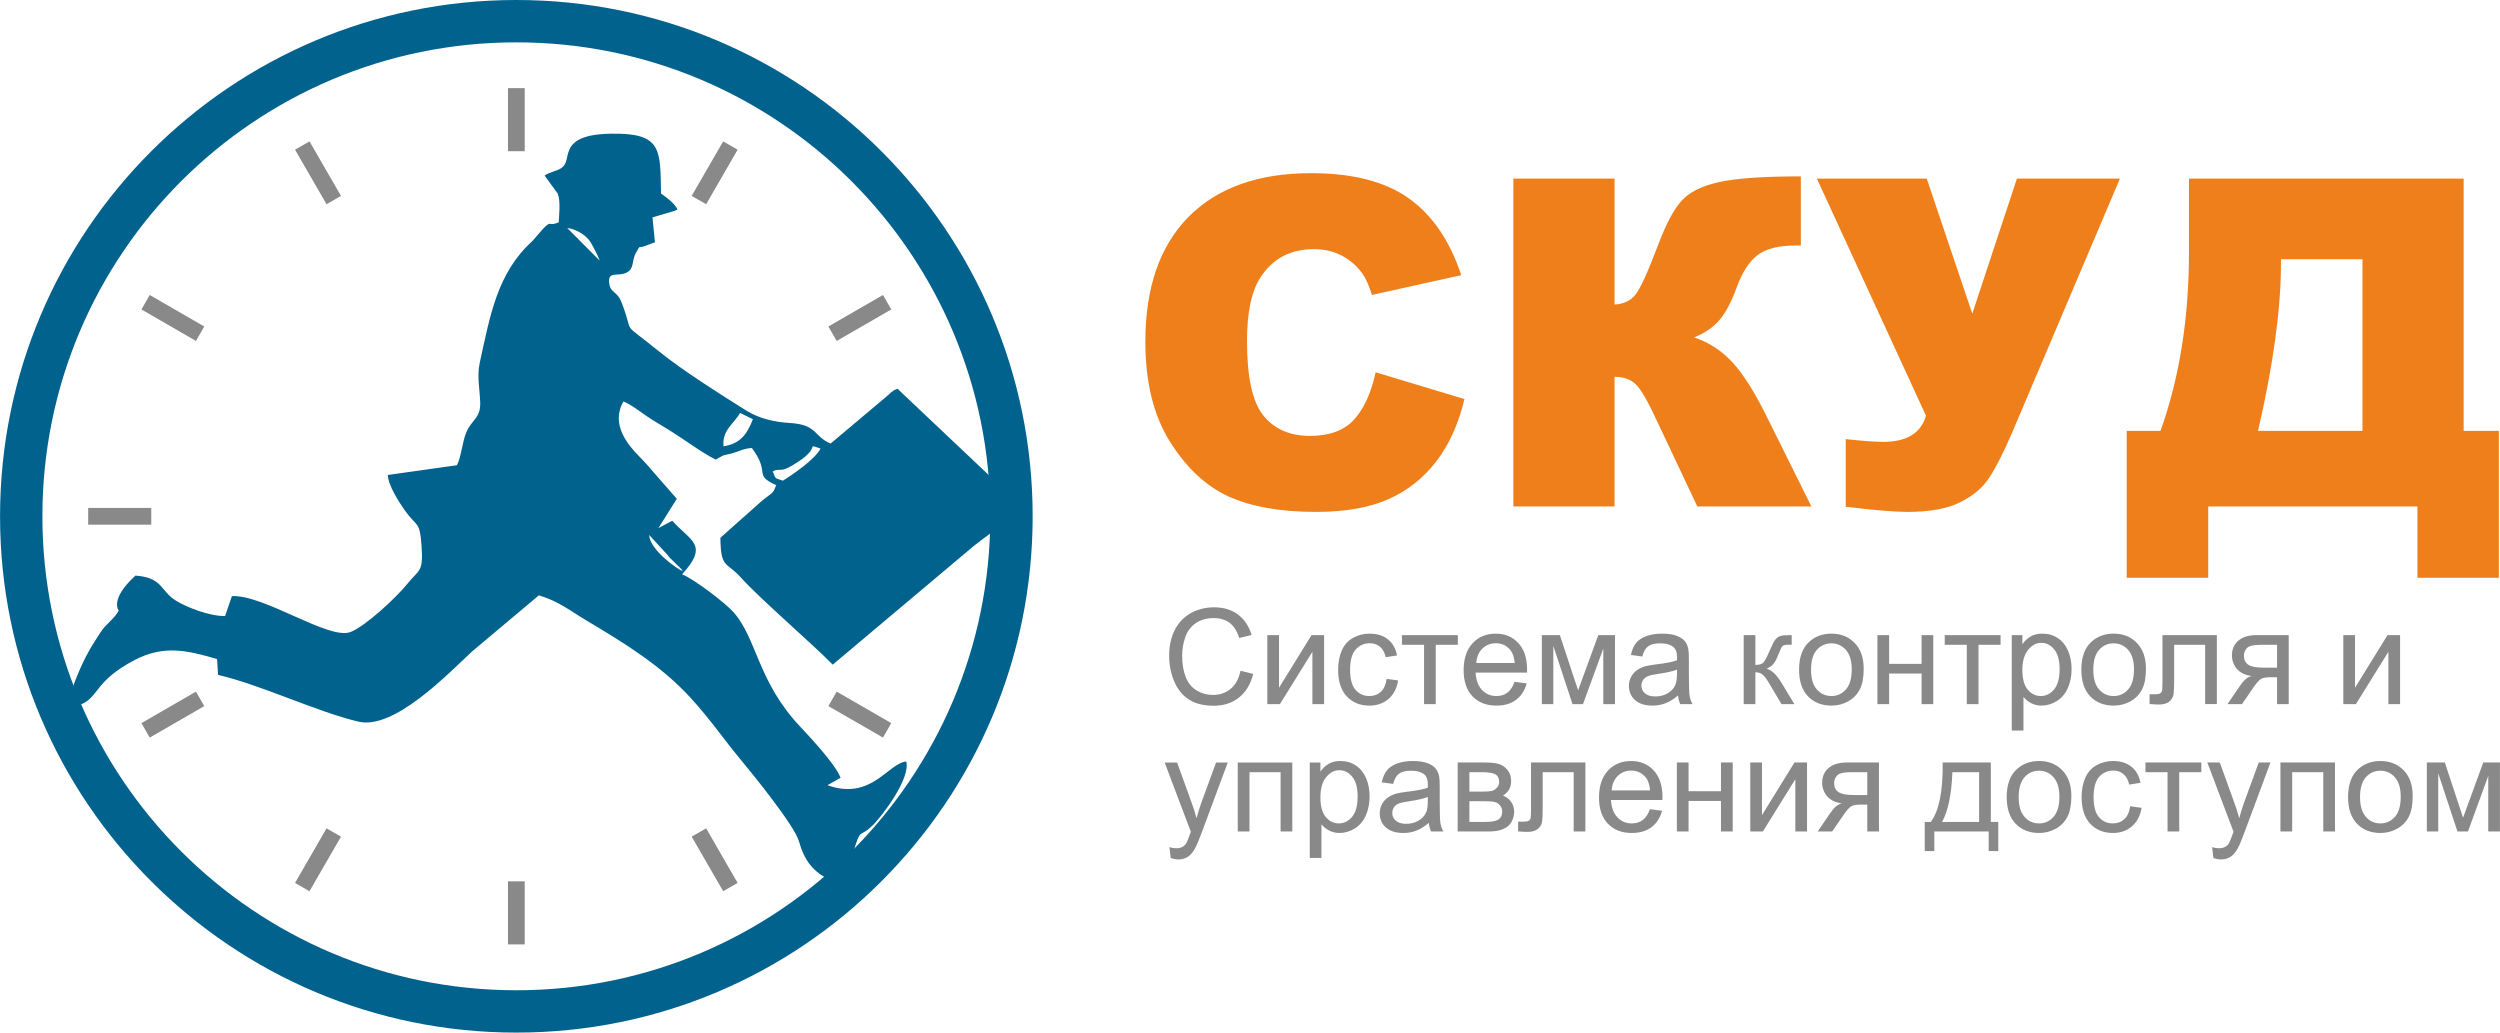 <?xml version="1.0" encoding="UTF-8"?>
<!DOCTYPE svg PUBLIC "-//W3C//DTD SVG 1.1//EN" "http://www.w3.org/Graphics/SVG/1.1/DTD/svg11.dtd">
<!-- Creator: CorelDRAW 2021.5 -->
<svg xmlns="http://www.w3.org/2000/svg" xml:space="preserve" width="1058px" height="437px" version="1.1" style="shape-rendering:geometricPrecision; text-rendering:geometricPrecision; image-rendering:optimizeQuality; fill-rule:evenodd; clip-rule:evenodd"
viewBox="0 0 553.65 228.69"
 xmlns:xlink="http://www.w3.org/1999/xlink"
 xmlns:xodm="http://www.corel.com/coreldraw/odm/2003">
 <defs>
  <style type="text/css">
   <![CDATA[
    .fil2 {fill:#01628D}
    .fil4 {fill:#898989;fill-rule:nonzero}
    .fil1 {fill:#898989;fill-rule:nonzero}
    .fil0 {fill:#EF7F1A;fill-rule:nonzero}
    .fil3 {fill:#01628D;fill-rule:nonzero}
   ]]>
  </style>
 </defs>
 <g id="Layer_x0020_1">
  <g id="_1646354522832">
   <g>
    <path class="fil0" d="M304.65 82.45l19.67 5.93c-1.32,5.51 -3.4,10.12 -6.25,13.81 -2.84,3.7 -6.36,6.48 -10.58,8.36 -4.21,1.88 -9.57,2.82 -16.07,2.82 -7.91,0 -14.35,-1.15 -19.37,-3.43 -5,-2.3 -9.31,-6.33 -12.94,-12.1 -3.63,-5.76 -5.46,-13.16 -5.46,-22.15 0,-12 3.2,-21.22 9.58,-27.68 6.41,-6.44 15.45,-9.66 27.14,-9.66 9.14,0 16.34,1.84 21.58,5.54 5.22,3.7 9.12,9.38 11.66,17.05l-19.77 4.38c-0.69,-2.2 -1.42,-3.81 -2.18,-4.82 -1.27,-1.71 -2.81,-3.02 -4.61,-3.94 -1.83,-0.93 -3.86,-1.38 -6.1,-1.38 -5.11,0 -9.01,2.04 -11.71,6.11 -2.05,3.03 -3.08,7.79 -3.08,14.27 0,8.04 1.22,13.53 3.67,16.52 2.45,2.98 5.88,4.46 10.3,4.46 4.3,0 7.54,-1.2 9.74,-3.61 2.19,-2.4 3.78,-5.9 4.78,-10.48zm96.5 29.71l-25.26 0 -8.82 -18.69c-2.05,-4.45 -3.63,-7.22 -4.78,-8.33 -1.14,-1.12 -2.72,-1.68 -4.73,-1.68l0 28.7 -22.41 0 0 -72.6 22.41 0 0 27.89c1.94,-0.11 3.46,-0.8 4.54,-2.08 1.1,-1.29 2.79,-4.99 5.1,-11.09 1.69,-4.51 3.38,-7.75 5.11,-9.71 1.7,-1.96 4.49,-3.37 8.34,-4.23 3.87,-0.86 9.92,-1.28 18.17,-1.28l0 15.31 -1.13 0c-3.84,0 -6.68,0.72 -8.52,2.18 -1.84,1.45 -3.36,3.8 -4.54,7.06 -1.2,3.26 -2.47,5.68 -3.84,7.28 -1.37,1.61 -3.24,2.89 -5.61,3.84 3.23,1.06 6.05,2.89 8.45,5.47 2.41,2.6 4.97,6.64 7.67,12.12l9.85 19.84zm1.22 -72.6l24.33 0 10.09 29.91 9.88 -29.91 22.81 0 -23.79 56.07c-1.94,4.51 -3.65,7.89 -5.1,10.1 -1.45,2.24 -3.6,4.06 -6.46,5.5 -2.85,1.43 -6.77,2.14 -11.76,2.14 -2.63,0 -7.18,-0.37 -13.61,-1.13l0 -14.99c3.8,0.41 6.57,0.61 8.31,0.61 5.19,0 8.35,-1.93 9.46,-5.8l-24.16 -52.5zm151.04 88.41l-18.04 0 0 -15.81 -46.33 0 0 15.81 -18.05 0 0 -32.54 7.48 0c4.21,-11.73 6.31,-24.94 6.31,-39.68l0 -16.19 60.83 0 0 55.87 7.8 0 0 32.54zm-30.21 -32.54l0 -38.02 -18.05 0 0 0.94c0,10.02 -1.68,22.39 -5.08,37.08l23.13 0z"/>
    <path class="fil1" d="M274.73 148.55l2.8 0.7c-0.58,2.3 -1.63,4.04 -3.15,5.24 -1.52,1.2 -3.37,1.81 -5.57,1.81 -2.27,0 -4.11,-0.46 -5.53,-1.39 -1.43,-0.92 -2.51,-2.26 -3.25,-4.02 -0.74,-1.75 -1.11,-3.63 -1.11,-5.65 0,-2.19 0.41,-4.1 1.25,-5.74 0.84,-1.63 2.04,-2.88 3.58,-3.73 1.55,-0.84 3.25,-1.27 5.11,-1.27 2.11,0 3.88,0.54 5.31,1.61 1.44,1.08 2.44,2.59 3.01,4.53l-2.74 0.65c-0.49,-1.53 -1.2,-2.65 -2.13,-3.35 -0.93,-0.7 -2.09,-1.05 -3.5,-1.05 -1.62,0 -2.97,0.39 -4.06,1.16 -1.08,0.78 -1.85,1.82 -2.28,3.13 -0.45,1.31 -0.67,2.66 -0.67,4.05 0,1.79 0.26,3.36 0.78,4.69 0.52,1.34 1.33,2.34 2.43,3 1.1,0.66 2.29,0.99 3.57,0.99 1.56,0 2.88,-0.45 3.96,-1.35 1.08,-0.9 1.81,-2.24 2.19,-4.01zm5.93 -7.89l2.59 0 0 11.66 7.2 -11.66 2.78 0 0 15.28 -2.59 0 0 -11.58 -7.19 11.58 -2.79 0 0 -15.28zm26.43 9.69l2.54 0.35c-0.28,1.74 -0.99,3.1 -2.13,4.09 -1.15,0.99 -2.56,1.48 -4.22,1.48 -2.09,0 -3.76,-0.68 -5.03,-2.05 -1.27,-1.36 -1.91,-3.32 -1.91,-5.86 0,-1.65 0.28,-3.09 0.82,-4.32 0.55,-1.24 1.38,-2.16 2.5,-2.78 1.11,-0.62 2.32,-0.93 3.64,-0.93 1.65,0 3.01,0.42 4.06,1.26 1.06,0.84 1.74,2.03 2.03,3.57l-2.5 0.39c-0.24,-1.03 -0.66,-1.8 -1.28,-2.32 -0.61,-0.51 -1.34,-0.77 -2.21,-0.77 -1.3,0 -2.36,0.46 -3.18,1.39 -0.82,0.94 -1.23,2.41 -1.23,4.44 0,2.05 0.4,3.54 1.18,4.46 0.79,0.93 1.82,1.4 3.08,1.4 1.02,0 1.87,-0.31 2.55,-0.93 0.68,-0.62 1.11,-1.58 1.29,-2.87zm3.39 -9.69l12.37 0 0 2.15 -4.89 0 0 13.13 -2.59 0 0 -13.13 -4.89 0 0 -2.15zm24.94 10.34l2.68 0.35c-0.42,1.56 -1.2,2.77 -2.34,3.63 -1.13,0.86 -2.59,1.29 -4.36,1.29 -2.23,0 -3.99,-0.69 -5.3,-2.06 -1.31,-1.37 -1.96,-3.3 -1.96,-5.78 0,-2.56 0.66,-4.56 1.98,-5.97 1.32,-1.42 3.03,-2.13 5.14,-2.13 2.04,0 3.7,0.7 4.99,2.09 1.29,1.39 1.94,3.34 1.94,5.86 0,0.15 -0.01,0.38 -0.02,0.68l-11.38 0c0.1,1.68 0.57,2.96 1.43,3.85 0.84,0.89 1.91,1.34 3.18,1.34 0.95,0 1.76,-0.25 2.43,-0.75 0.67,-0.5 1.2,-1.3 1.59,-2.4zm-8.48 -4.16l8.51 0c-0.11,-1.28 -0.44,-2.24 -0.98,-2.89 -0.82,-0.99 -1.89,-1.49 -3.2,-1.49 -1.19,0 -2.18,0.39 -2.99,1.19 -0.81,0.79 -1.25,1.86 -1.34,3.19zm14.52 -6.18l3.99 0 4.04 12.23 4.47 -12.23 3.7 0 0 15.28 -2.59 0 0 -12.3 -4.5 12.3 -2.32 0 -4.25 -12.89 0 12.89 -2.54 0 0 -15.28zm30.15 13.37c-0.97,0.82 -1.89,1.39 -2.78,1.73 -0.89,0.34 -1.84,0.51 -2.86,0.51 -1.68,0 -2.97,-0.41 -3.88,-1.23 -0.9,-0.81 -1.35,-1.86 -1.35,-3.13 0,-0.75 0.17,-1.43 0.51,-2.05 0.34,-0.62 0.79,-1.11 1.34,-1.48 0.55,-0.37 1.17,-0.66 1.86,-0.85 0.52,-0.13 1.29,-0.26 2.31,-0.39 2.09,-0.24 3.64,-0.54 4.63,-0.89 0.01,-0.35 0.01,-0.57 0.01,-0.67 0,-1.05 -0.25,-1.79 -0.74,-2.22 -0.66,-0.59 -1.65,-0.88 -2.95,-0.88 -1.22,0 -2.13,0.22 -2.71,0.65 -0.58,0.42 -1.01,1.18 -1.29,2.27l-2.53 -0.35c0.23,-1.09 0.61,-1.97 1.14,-2.63 0.53,-0.67 1.3,-1.18 2.3,-1.55 0.99,-0.35 2.16,-0.54 3.47,-0.54 1.31,0 2.37,0.16 3.19,0.47 0.82,0.31 1.42,0.69 1.8,1.15 0.39,0.47 0.66,1.06 0.81,1.77 0.09,0.44 0.13,1.24 0.13,2.38l0 3.44c0,2.4 0.06,3.92 0.16,4.56 0.11,0.64 0.32,1.25 0.64,1.84l-2.71 0c-0.26,-0.54 -0.43,-1.18 -0.5,-1.91zm-0.21 -5.74c-0.94,0.38 -2.36,0.7 -4.24,0.97 -1.07,0.15 -1.83,0.32 -2.27,0.51 -0.44,0.2 -0.78,0.48 -1.02,0.84 -0.24,0.37 -0.36,0.77 -0.36,1.23 0,0.68 0.26,1.25 0.78,1.71 0.53,0.46 1.29,0.69 2.3,0.69 1,0 1.89,-0.22 2.67,-0.66 0.77,-0.43 1.35,-1.02 1.71,-1.77 0.28,-0.59 0.42,-1.45 0.42,-2.58l0.01 -0.94zm14.76 -7.63l2.59 0 0 6.6c0.82,0 1.4,-0.16 1.73,-0.48 0.33,-0.31 0.82,-1.23 1.47,-2.76 0.51,-1.21 0.92,-2 1.23,-2.38 0.32,-0.39 0.69,-0.65 1.1,-0.78 0.42,-0.13 1.08,-0.2 1.99,-0.2l0.52 0 0 2.13 -0.72 -0.01c-0.69,0 -1.12,0.1 -1.32,0.3 -0.2,0.21 -0.51,0.84 -0.92,1.89 -0.39,1 -0.75,1.69 -1.08,2.07 -0.32,0.39 -0.83,0.74 -1.51,1.06 1.11,0.29 2.21,1.33 3.29,3.11l2.85 4.73 -2.85 0 -2.8 -4.72c-0.57,-0.96 -1.06,-1.58 -1.48,-1.89 -0.42,-0.3 -0.92,-0.45 -1.5,-0.45l0 7.06 -2.59 0 0 -15.28zm12.27 7.64c0,-2.82 0.78,-4.91 2.36,-6.27 1.31,-1.13 2.91,-1.7 4.8,-1.7 2.1,0 3.82,0.69 5.15,2.07 1.33,1.37 2,3.27 2,5.69 0,1.96 -0.29,3.5 -0.88,4.62 -0.59,1.13 -1.45,2 -2.58,2.63 -1.12,0.62 -2.36,0.93 -3.69,0.93 -2.14,0 -3.86,-0.68 -5.19,-2.05 -1.32,-1.37 -1.97,-3.35 -1.97,-5.92zm2.65 0.01c0,1.95 0.42,3.41 1.28,4.38 0.86,0.97 1.93,1.46 3.23,1.46 1.29,0 2.36,-0.49 3.22,-1.47 0.85,-0.97 1.28,-2.46 1.28,-4.46 0,-1.88 -0.43,-3.31 -1.29,-4.28 -0.86,-0.97 -1.93,-1.46 -3.21,-1.46 -1.3,0 -2.37,0.49 -3.23,1.45 -0.86,0.97 -1.28,2.43 -1.28,4.38zm14.7 -7.65l2.59 0 0 6.36 7.19 0 0 -6.36 2.59 0 0 15.28 -2.59 0 0 -6.77 -7.19 0 0 6.77 -2.59 0 0 -15.28zm14.91 0l12.36 0 0 2.15 -4.88 0 0 13.13 -2.6 0 0 -13.13 -4.88 0 0 -2.15zm14.84 21.14l0 -21.14 2.35 0 0 2.01c0.56,-0.78 1.19,-1.36 1.89,-1.75 0.7,-0.39 1.55,-0.59 2.54,-0.59 1.31,0 2.46,0.34 3.45,1.01 1,0.67 1.75,1.62 2.26,2.83 0.51,1.23 0.76,2.56 0.76,4.02 0,1.55 -0.28,2.96 -0.84,4.21 -0.56,1.25 -1.37,2.2 -2.44,2.87 -1.07,0.66 -2.19,1 -3.37,1 -0.86,0 -1.64,-0.18 -2.32,-0.55 -0.69,-0.36 -1.25,-0.82 -1.69,-1.37l0 7.45 -2.59 0zm2.35 -13.41c0,1.96 0.4,3.41 1.19,4.35 0.8,0.94 1.76,1.41 2.89,1.41 1.15,0 2.13,-0.49 2.94,-1.46 0.82,-0.97 1.23,-2.47 1.23,-4.51 0,-1.94 -0.4,-3.4 -1.2,-4.36 -0.8,-0.97 -1.75,-1.45 -2.86,-1.45 -1.1,0 -2.07,0.51 -2.91,1.54 -0.85,1.03 -1.28,2.52 -1.28,4.48zm13.06 -0.09c0,-2.82 0.78,-4.91 2.36,-6.27 1.31,-1.13 2.91,-1.7 4.8,-1.7 2.1,0 3.82,0.69 5.15,2.07 1.33,1.37 2,3.27 2,5.69 0,1.96 -0.29,3.5 -0.88,4.62 -0.59,1.13 -1.45,2 -2.58,2.63 -1.12,0.62 -2.36,0.93 -3.69,0.93 -2.14,0 -3.87,-0.68 -5.19,-2.05 -1.32,-1.37 -1.97,-3.35 -1.97,-5.92zm2.65 0.01c0,1.95 0.42,3.41 1.28,4.38 0.86,0.97 1.93,1.46 3.23,1.46 1.29,0 2.36,-0.49 3.22,-1.47 0.85,-0.97 1.28,-2.46 1.28,-4.46 0,-1.88 -0.43,-3.31 -1.29,-4.28 -0.86,-0.97 -1.93,-1.46 -3.21,-1.46 -1.3,0 -2.37,0.49 -3.23,1.45 -0.86,0.97 -1.28,2.43 -1.28,4.38zm15.32 -7.65l12.04 0 0 15.27 -2.59 0 0 -13.12 -6.86 0 0 7.6c0,1.77 -0.06,2.94 -0.17,3.51 -0.12,0.57 -0.44,1.06 -0.95,1.48 -0.52,0.42 -1.27,0.63 -2.24,0.63 -0.61,0 -1.31,-0.04 -2.09,-0.11l0 -2.16 1.13 0c0.54,0 0.92,-0.05 1.15,-0.16 0.23,-0.11 0.39,-0.29 0.46,-0.53 0.08,-0.24 0.12,-1.02 0.12,-2.34l0 -10.07zm27.96 0l0 15.28 -2.59 0 0 -5.95 -1.49 0c-0.91,0 -1.59,0.12 -2.04,0.36 -0.44,0.24 -1.1,0.99 -1.95,2.27l-2.28 3.32 -3.21 0 2.8 -4.1c0.85,-1.26 1.7,-1.96 2.55,-2.12 -1.47,-0.21 -2.57,-0.74 -3.29,-1.6 -0.72,-0.87 -1.08,-1.87 -1.08,-2.99 0,-1.33 0.47,-2.4 1.41,-3.23 0.94,-0.83 2.3,-1.24 4.07,-1.24l7.1 0zm-2.59 2.15l-3.68 0c-1.54,0 -2.54,0.24 -2.99,0.72 -0.44,0.48 -0.66,1.05 -0.66,1.69 0,0.91 0.32,1.58 0.98,2.01 0.65,0.43 1.82,0.64 3.49,0.64l2.86 0 0 -5.06zm14.68 -2.15l2.59 0 0 11.66 7.2 -11.66 2.78 0 0 15.28 -2.59 0 0 -11.58 -7.19 11.58 -2.79 0 0 -15.28zm-259.69 49.37l-0.29 -2.4c0.57,0.16 1.06,0.23 1.48,0.23 0.58,0 1.04,-0.09 1.38,-0.29 0.35,-0.19 0.64,-0.46 0.86,-0.8 0.16,-0.26 0.42,-0.9 0.79,-1.93 0.05,-0.15 0.12,-0.36 0.23,-0.64l-5.8 -15.33 2.76 0 3.19 8.82c0.42,1.12 0.79,2.3 1.12,3.53 0.3,-1.16 0.65,-2.31 1.06,-3.44l3.26 -8.91 2.59 0 -5.78 15.55c-0.62,1.67 -1.11,2.82 -1.46,3.45 -0.46,0.85 -0.99,1.48 -1.58,1.87 -0.6,0.4 -1.31,0.6 -2.14,0.6 -0.5,0 -1.06,-0.11 -1.67,-0.31zm14.84 -21.16l12.08 0 0 15.28 -2.59 0 0 -13.13 -6.89 0 0 13.13 -2.6 0 0 -15.28zm15.95 21.14l0 -21.14 2.36 0 0 2.01c0.55,-0.78 1.18,-1.36 1.88,-1.75 0.7,-0.39 1.55,-0.59 2.54,-0.59 1.31,0 2.46,0.34 3.46,1.01 0.99,0.67 1.74,1.62 2.25,2.83 0.51,1.22 0.76,2.56 0.76,4.02 0,1.55 -0.28,2.96 -0.84,4.21 -0.55,1.25 -1.37,2.2 -2.44,2.87 -1.06,0.66 -2.19,1 -3.37,1 -0.86,0 -1.64,-0.18 -2.32,-0.55 -0.69,-0.36 -1.25,-0.82 -1.69,-1.37l0 7.45 -2.59 0zm2.36 -13.41c0,1.96 0.4,3.41 1.19,4.35 0.79,0.94 1.75,1.41 2.88,1.41 1.15,0 2.13,-0.49 2.95,-1.46 0.82,-0.97 1.22,-2.47 1.22,-4.51 0,-1.95 -0.39,-3.4 -1.19,-4.37 -0.8,-0.96 -1.76,-1.44 -2.87,-1.44 -1.1,0 -2.07,0.51 -2.91,1.54 -0.85,1.03 -1.27,2.52 -1.27,4.48zm24 5.64c-0.96,0.82 -1.88,1.39 -2.77,1.73 -0.89,0.34 -1.84,0.51 -2.87,0.51 -1.67,0 -2.96,-0.41 -3.87,-1.23 -0.9,-0.81 -1.35,-1.86 -1.35,-3.13 0,-0.75 0.17,-1.43 0.51,-2.05 0.34,-0.62 0.79,-1.11 1.34,-1.48 0.55,-0.37 1.17,-0.66 1.86,-0.85 0.51,-0.13 1.28,-0.26 2.31,-0.39 2.09,-0.24 3.64,-0.54 4.62,-0.89 0.01,-0.35 0.02,-0.58 0.02,-0.67 0,-1.05 -0.25,-1.79 -0.74,-2.22 -0.66,-0.59 -1.65,-0.88 -2.95,-0.88 -1.22,0 -2.13,0.22 -2.71,0.65 -0.58,0.42 -1.01,1.18 -1.29,2.27l-2.53 -0.35c0.23,-1.09 0.61,-1.97 1.14,-2.63 0.53,-0.67 1.29,-1.18 2.3,-1.55 0.99,-0.35 2.15,-0.54 3.47,-0.54 1.31,0 2.37,0.16 3.19,0.47 0.82,0.3 1.42,0.69 1.8,1.15 0.38,0.47 0.66,1.06 0.81,1.77 0.09,0.44 0.13,1.24 0.13,2.38l0 3.44c0,2.4 0.05,3.91 0.16,4.56 0.1,0.64 0.32,1.25 0.64,1.84l-2.71 0c-0.26,-0.54 -0.43,-1.18 -0.51,-1.91zm-0.2 -5.74c-0.94,0.38 -2.36,0.7 -4.24,0.97 -1.07,0.15 -1.83,0.32 -2.27,0.51 -0.44,0.19 -0.78,0.47 -1.02,0.84 -0.24,0.37 -0.36,0.77 -0.36,1.23 0,0.68 0.26,1.25 0.78,1.71 0.53,0.45 1.29,0.69 2.3,0.69 0.99,0 1.88,-0.22 2.66,-0.66 0.78,-0.43 1.35,-1.02 1.72,-1.77 0.28,-0.59 0.41,-1.45 0.41,-2.58l0.02 -0.94zm6.6 -7.63l5.96 0c1.47,0 2.56,0.12 3.27,0.37 0.72,0.24 1.33,0.69 1.84,1.34 0.51,0.66 0.77,1.44 0.77,2.35 0,0.73 -0.15,1.37 -0.45,1.91 -0.31,0.55 -0.76,1 -1.37,1.37 0.72,0.24 1.31,0.68 1.79,1.34 0.47,0.65 0.71,1.43 0.71,2.33 -0.1,1.45 -0.62,2.53 -1.55,3.22 -0.94,0.7 -2.31,1.05 -4.09,1.05l-6.88 0 0 -15.28zm2.59 6.45l2.75 0c1.1,0 1.85,-0.06 2.26,-0.17 0.41,-0.12 0.78,-0.35 1.1,-0.71 0.33,-0.34 0.49,-0.77 0.49,-1.26 0,-0.81 -0.29,-1.37 -0.85,-1.69 -0.57,-0.32 -1.54,-0.47 -2.92,-0.47l-2.83 0 0 4.3zm0 6.71l3.4 0c1.47,0 2.47,-0.17 3.02,-0.51 0.54,-0.34 0.83,-0.93 0.86,-1.76 0,-0.49 -0.16,-0.95 -0.47,-1.36 -0.32,-0.42 -0.74,-0.69 -1.24,-0.79 -0.51,-0.12 -1.32,-0.17 -2.44,-0.17l-3.13 0 0 4.59zm13.65 -13.16l12.04 0 0 15.27 -2.59 0 0 -13.12 -6.86 0 0 7.6c0,1.77 -0.06,2.94 -0.17,3.51 -0.12,0.57 -0.43,1.06 -0.95,1.48 -0.52,0.42 -1.27,0.63 -2.24,0.63 -0.61,0 -1.3,-0.04 -2.09,-0.11l0 -2.16 1.14 0c0.53,0 0.91,-0.05 1.14,-0.16 0.23,-0.11 0.39,-0.29 0.47,-0.53 0.07,-0.24 0.11,-1.02 0.11,-2.34l0 -10.07zm26.34 10.34l2.68 0.35c-0.42,1.55 -1.2,2.77 -2.33,3.63 -1.14,0.86 -2.6,1.29 -4.37,1.29 -2.23,0 -3.99,-0.69 -5.3,-2.06 -1.3,-1.37 -1.96,-3.3 -1.96,-5.78 0,-2.56 0.66,-4.56 1.98,-5.97 1.32,-1.42 3.03,-2.13 5.14,-2.13 2.04,0 3.7,0.7 4.99,2.09 1.29,1.38 1.94,3.34 1.94,5.86 0,0.15 0,0.38 -0.01,0.68l-11.39 0c0.1,1.68 0.57,2.96 1.43,3.85 0.85,0.89 1.91,1.34 3.18,1.34 0.95,0 1.76,-0.25 2.43,-0.75 0.67,-0.51 1.2,-1.31 1.59,-2.4zm-8.48 -4.16l8.51 0c-0.11,-1.28 -0.44,-2.25 -0.98,-2.89 -0.82,-0.99 -1.89,-1.5 -3.2,-1.5 -1.18,0 -2.18,0.4 -2.99,1.2 -0.81,0.79 -1.25,1.86 -1.34,3.19zm14.44 -6.18l2.59 0 0 6.36 7.18 0 0 -6.36 2.6 0 0 15.28 -2.6 0 0 -6.77 -7.18 0 0 6.77 -2.59 0 0 -15.28zm16.26 0l2.59 0 0 11.66 7.2 -11.66 2.78 0 0 15.28 -2.59 0 0 -11.58 -7.19 11.58 -2.79 0 0 -15.28zm28.5 0l0 15.28 -2.59 0 0 -5.95 -1.5 0c-0.91,0 -1.58,0.12 -2.03,0.36 -0.45,0.24 -1.1,0.99 -1.96,2.27l-2.28 3.32 -3.21 0 2.8 -4.1c0.86,-1.26 1.71,-1.96 2.56,-2.13 -1.48,-0.2 -2.58,-0.73 -3.29,-1.6 -0.72,-0.86 -1.08,-1.86 -1.08,-2.98 0,-1.33 0.47,-2.41 1.41,-3.23 0.93,-0.83 2.29,-1.24 4.07,-1.24l7.1 0zm-2.59 2.15l-3.69 0c-1.54,0 -2.53,0.24 -2.98,0.72 -0.45,0.48 -0.67,1.04 -0.67,1.69 0,0.91 0.33,1.58 0.99,2.01 0.65,0.43 1.81,0.64 3.48,0.64l2.87 0 0 -5.06zm16.7 -2.15l10.66 0 0 13.16 1.65 0 0 6.45 -2.12 0 0 -4.33 -12.04 0 0 4.33 -2.12 0 0 -6.45 1.35 0c1.83,-2.48 2.7,-6.86 2.62,-13.16zm2.15 2.15c-0.19,4.96 -0.95,8.63 -2.29,11.01l8.21 0 0 -11.01 -5.92 0zm12.03 5.49c0,-2.82 0.79,-4.91 2.37,-6.27 1.31,-1.13 2.91,-1.7 4.8,-1.7 2.1,0 3.81,0.69 5.15,2.07 1.33,1.37 2,3.26 2,5.68 0,1.97 -0.3,3.51 -0.89,4.63 -0.59,1.13 -1.44,2 -2.57,2.62 -1.13,0.63 -2.36,0.94 -3.69,0.94 -2.14,0 -3.87,-0.69 -5.19,-2.05 -1.32,-1.37 -1.98,-3.35 -1.98,-5.92zm2.65 0.01c0,1.95 0.43,3.41 1.29,4.38 0.85,0.97 1.93,1.46 3.23,1.46 1.29,0 2.36,-0.49 3.22,-1.47 0.85,-0.97 1.28,-2.46 1.28,-4.46 0,-1.88 -0.44,-3.31 -1.29,-4.28 -0.86,-0.97 -1.93,-1.46 -3.21,-1.46 -1.3,0 -2.38,0.48 -3.23,1.45 -0.86,0.97 -1.29,2.43 -1.29,4.38zm24.69 2.04l2.53 0.35c-0.28,1.74 -0.98,3.1 -2.13,4.09 -1.14,0.99 -2.55,1.48 -4.21,1.48 -2.09,0 -3.77,-0.69 -5.04,-2.05 -1.27,-1.36 -1.9,-3.32 -1.9,-5.86 0,-1.65 0.27,-3.09 0.82,-4.32 0.54,-1.24 1.37,-2.16 2.49,-2.78 1.12,-0.62 2.33,-0.93 3.65,-0.93 1.65,0 3.01,0.42 4.06,1.26 1.06,0.84 1.73,2.03 2.03,3.57l-2.51 0.39c-0.24,-1.03 -0.66,-1.8 -1.27,-2.32 -0.61,-0.52 -1.35,-0.78 -2.21,-0.78 -1.31,0 -2.37,0.47 -3.19,1.4 -0.81,0.94 -1.22,2.41 -1.22,4.44 0,2.05 0.39,3.54 1.18,4.46 0.79,0.93 1.81,1.4 3.08,1.4 1.02,0 1.87,-0.31 2.54,-0.94 0.69,-0.61 1.12,-1.57 1.3,-2.86zm3.39 -9.69l12.37 0 0 2.15 -4.89 0 0 13.13 -2.59 0 0 -13.13 -4.89 0 0 -2.15zm15.05 21.16l-0.29 -2.4c0.57,0.16 1.06,0.23 1.48,0.23 0.58,0 1.04,-0.09 1.38,-0.29 0.35,-0.19 0.64,-0.46 0.86,-0.8 0.16,-0.26 0.42,-0.9 0.79,-1.93 0.05,-0.15 0.12,-0.36 0.23,-0.64l-5.8 -15.33 2.76 0 3.19 8.82c0.42,1.12 0.79,2.3 1.12,3.53 0.3,-1.16 0.65,-2.31 1.06,-3.44l3.26 -8.91 2.59 0 -5.78 15.55c-0.62,1.67 -1.11,2.82 -1.45,3.45 -0.47,0.85 -1,1.48 -1.59,1.87 -0.6,0.4 -1.31,0.6 -2.14,0.6 -0.5,0 -1.06,-0.11 -1.67,-0.31zm14.84 -21.16l12.08 0 0 15.28 -2.59 0 0 -13.13 -6.89 0 0 13.13 -2.6 0 0 -15.28zm14.98 7.64c0,-2.82 0.79,-4.91 2.36,-6.27 1.31,-1.13 2.92,-1.7 4.81,-1.7 2.09,0 3.81,0.69 5.15,2.07 1.33,1.37 1.99,3.26 1.99,5.68 0,1.97 -0.29,3.51 -0.88,4.63 -0.59,1.13 -1.45,2 -2.58,2.62 -1.12,0.63 -2.35,0.94 -3.68,0.94 -2.14,0 -3.87,-0.69 -5.19,-2.05 -1.32,-1.37 -1.98,-3.35 -1.98,-5.92zm2.65 0.01c0,1.95 0.43,3.41 1.28,4.38 0.86,0.97 1.94,1.46 3.24,1.46 1.28,0 2.35,-0.49 3.21,-1.47 0.86,-0.97 1.28,-2.46 1.28,-4.46 0,-1.88 -0.43,-3.31 -1.29,-4.28 -0.86,-0.97 -1.93,-1.46 -3.2,-1.46 -1.3,0 -2.38,0.48 -3.24,1.45 -0.85,0.97 -1.28,2.43 -1.28,4.38zm14.79 -7.65l3.99 0 4.04 12.23 4.47 -12.23 3.7 0 0 15.28 -2.59 0 0 -12.3 -4.5 12.3 -2.32 0 -4.26 -12.89 0 12.89 -2.53 0 0 -15.28z"/>
   </g>
   <g>
    <path class="fil2" d="M147.76 122.83c0.08,0.09 0.17,0.23 0.25,0.31 0.07,0.1 0.17,0.23 0.24,0.31l2.25 2.19c0.6,0.62 0.37,0.34 0.72,0.88 -1.47,-0.6 -7.35,-4.84 -7.46,-8.04l4 4.35zm23.36 -18.42c0.1,-0.06 0.25,-0.14 0.31,-0.15 0.05,-0.02 0.23,-0.1 0.3,-0.12 1.47,-0.33 1.35,0.55 5.03,-1.87 5.19,-3.4 1.49,-4.04 4.95,-2.93 -1.15,2.33 -6.16,5.77 -8.33,7.11 -1.91,-0.68 -1.46,-0.18 -2.26,-2.04zm-10.89 -5.56c-0.37,-3.54 2.26,-4.98 3.67,-7.39l2.83 1.38c-1.22,3.09 -2.55,5.36 -6.5,6.01zm-34.62 -48.35c2.02,0.24 3.87,1.5 4.79,2.61 0.66,0.78 2.11,3.7 2.4,4.61l-7.19 -7.22zm11.98 16.33c-0.9,-2.3 -2.36,-1.92 -2.67,-4 -0.44,-2.96 1.99,-1.47 3.86,-2.47 1.79,-0.94 1.01,-2.6 2.1,-4.45 1.1,-1.89 0.28,-0.79 1.81,-1.39l2.35 -0.86 -0.54 -5.51 3.25 -0.98c0.87,-0.2 1.65,-0.46 2.29,-0.76 -0.7,-1.45 -2.29,-2.54 -3.65,-3.55 -0.19,-9.75 0.26,-13.45 -11.07,-13.25 -3.76,0.06 -7.85,0.63 -9.14,3.34 -0.87,1.81 -0.44,3.21 -1.81,4.23 -0.86,0.65 -2.67,0.92 -3.77,1.7l2.91 4c0.64,1.6 0.32,4.6 0.21,6.37 -2.38,1.01 -1.5,-0.63 -3.49,1.45l-2.31 2.66c-7.86,7.12 -9.37,16.52 -11.68,26.96 -0.67,3.06 0.03,6.05 0.1,8.84 0.1,3.42 -1.81,3.76 -3.01,6.43 -0.97,2.16 -1.13,5.42 -2.14,7.44l-15.3 2.16c-0.01,2.21 2.57,6.18 3.79,7.9 2.66,3.74 3.28,2.16 3.67,7.84 0.42,5.92 -0.55,5.15 -3.16,8.38 -2.56,3.18 -9.31,9.39 -12.56,10.66 -4.8,1.86 -19.1,-8.3 -26.28,-7.95l-1.51 4.41c-3.38,0.07 -8.48,-1.9 -10.94,-3.44 -3.4,-2.12 -2.88,-5.11 -8.92,-5.51 -5.83,5.32 -3.69,7.75 -3.69,7.75 -1.11,1.99 -2.68,2.73 -4.13,4.94 -1.22,1.86 -2.06,3.19 -3.1,5.17 -0.86,1.63 -1.82,3.85 -2.55,5.76 -1.21,3.19 -1.12,3.71 1.48,4.88 3.94,-1.69 2.99,-5.19 11.83,-9.81 6.43,-3.35 11.56,-2.17 18.24,-0.21l0.22 3.51c9.54,2.21 21.75,8.13 31.08,10.35 7.92,1.88 19.77,-10.52 25.2,-15.56l14.77 -12.41c4.41,1.3 7.11,3.54 10.55,5.58 8.49,5.05 16.59,10.03 23.1,17.17 4.42,4.84 7.52,9.4 10.61,13.11 3.1,3.71 12.38,15.16 13.34,18.61 1.19,4.26 3.14,6.91 7.29,8.74 1.42,-1.79 4,-3.87 4.72,-6.26 1.83,-6.02 1.17,-2.77 4.61,-6.31 1.77,-1.82 8.07,-9.94 7.16,-13.84 -4.06,0.33 -7.7,8.75 -17.46,5.25 0.11,-0.09 0.28,-0.17 0.36,-0.21l2.54 -1.44c-1.2,-3.13 -7.06,-9.3 -9.06,-11.44 -9.3,-9.95 -9.43,-19.21 -14.57,-25.14 -1.75,-2.03 -8.7,-7.35 -11.47,-8.48 6.02,-6.6 1.92,-7.29 -2.17,-11.86l-3.08 1.63 4.08 -6.49 -4.22 -4.82c-1.48,-1.72 -2.6,-3.04 -4.18,-4.65 -2.42,-2.45 -6.34,-7.06 -3.4,-12.09 1.99,0.9 3.19,1.93 5.1,3.23 1.63,1.12 3.5,2.17 5.1,3.17 3.41,2.11 6.85,4.77 10.21,6.48 2.51,-1.36 0.78,-0.64 3.71,-1.41 1.43,-0.38 2.35,-1.04 4.31,-1.16 4.27,5.77 0.16,5.83 5.39,8.24 -0.92,2.13 -0.43,1.24 -3.1,3.4l-9.27 8.24c0.11,6.98 1.29,5.14 4.61,8.88 4.02,4.51 15.96,14.78 20.27,19.22l31.32 -26.35c5.06,-3.95 8.21,-5.42 8.8,-10.38l-25.78 -24.38c-1.05,0.46 -0.49,0.14 -1.46,0.86 -0.03,0.03 -0.8,0.71 -0.88,0.79l-12.46 10.49c-3.78,-1.56 -2.93,-4.17 -8.9,-4.54 -3.61,-0.21 -6.98,-1.02 -9.73,-2.73 -5.6,-3.49 -14.28,-8.99 -19.4,-13.15 -8.96,-7.28 -5.17,-2.9 -8.33,-10.98z"/>
    <path class="fil3" d="M114.34 0c31.58,0 60.16,12.8 80.85,33.49 20.7,20.69 33.5,49.28 33.5,80.85 0,31.58 -12.8,60.16 -33.5,80.85 -20.69,20.7 -49.27,33.5 -80.85,33.5 -31.57,0 -60.16,-12.8 -80.85,-33.5 -20.69,-20.69 -33.49,-49.27 -33.49,-80.85 0,-31.57 12.8,-60.16 33.49,-80.85 20.69,-20.69 49.28,-33.49 80.85,-33.49zm74.22 40.12c-18.99,-18.99 -45.23,-30.74 -74.22,-30.74 -28.98,0 -55.22,11.75 -74.22,30.74 -18.99,19 -30.74,45.24 -30.74,74.22 0,28.99 11.75,55.23 30.74,74.22 19,19 45.24,30.75 74.22,30.75 28.99,0 55.23,-11.75 74.22,-30.75 19,-18.99 30.75,-45.23 30.75,-74.22 0,-28.98 -11.75,-55.22 -30.75,-74.22z"/>
   </g>
   <path class="fil4" d="M116.2 19.52l0 13.97 -3.71 0 0 -13.97 3.71 0zm0 175.67l0 13.97 -3.71 0 0 -13.97 3.71 0zm-47.67 -163.88l6.98 12.08 -3.2 1.84 -6.98 -12.08 3.2 -1.84zm87.85 152.14l6.97 12.09 -3.2 1.84 -6.98 -12.09 3.21 -1.84zm-123.23 -118.12l12.08 6.98 -1.84 3.2 -12.08 -6.98 1.84 -3.2zm152.14 87.84l12.09 6.98 -1.84 3.2 -12.09 -6.97 1.84 -3.21zm-165.77 -40.68l13.97 0 0 3.71 -13.97 0 0 -3.71zm177.86 -43.96l-12.09 6.98 -1.84 -3.2 12.09 -6.98 1.84 3.2zm-152.15 87.85l-12.08 6.97 -1.84 -3.2 12.08 -6.98 1.84 3.21zm118.12 -123.23l-6.97 12.08 -3.21 -1.84 6.98 -12.08 3.2 1.84zm-87.84 152.14l-6.98 12.09 -3.2 -1.84 6.98 -12.09 3.2 1.84z"/>
  </g>
 </g>
</svg>
